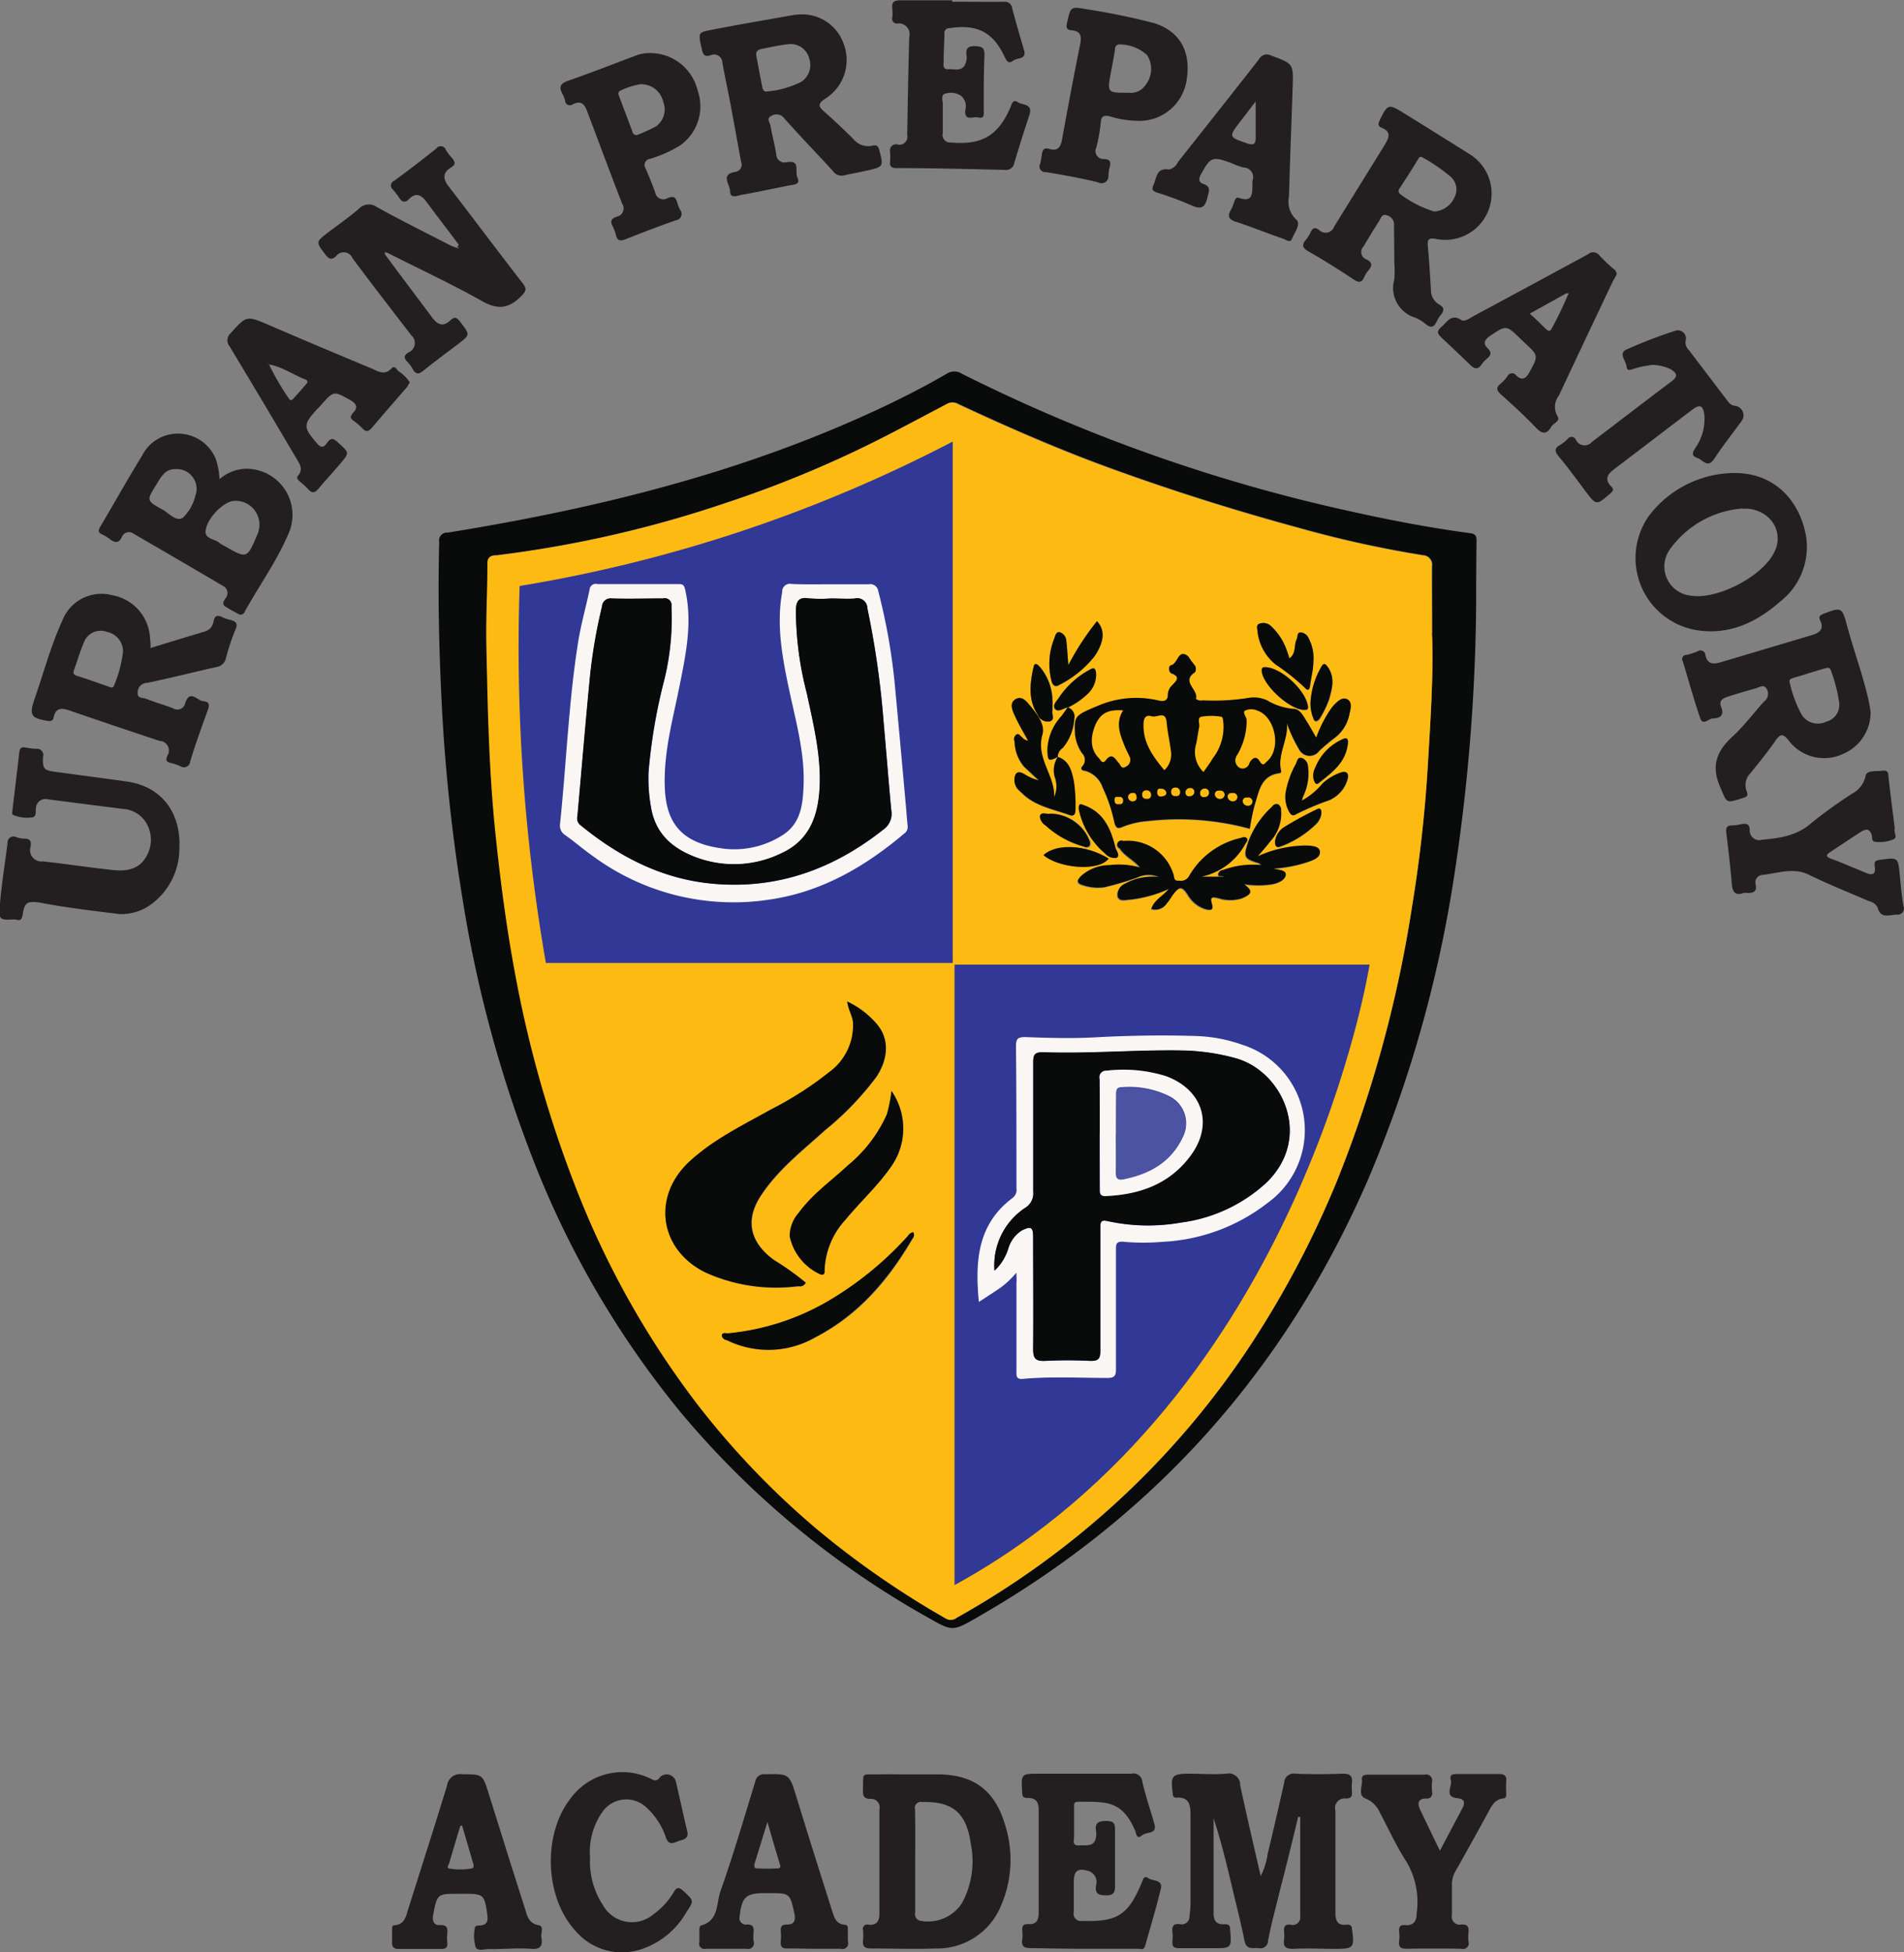 <svg id="Layer_1" data-name="Layer 1" xmlns="http://www.w3.org/2000/svg" viewBox="0 0 199.55 204.51"><rect x="0" y="0" width="199.55" height="204.51" fill="#808080" stroke="none"/><defs><style>.cls-1{fill:#231f20;}.cls-2{fill:#090a0a;}.cls-3{fill:#4d53a3;}.cls-4{fill:#fdba12;}.cls-5{fill:#313896;}.cls-6{fill:#f9f6f4;}</style></defs><title>Urban_Prep_logo_pro</title><path class="cls-1" d="M259.16,233.4a4.85,4.85,0,0,1-.58-0.21c-2.61-1.34-5.23-2.64-7.8-4.06a1.44,1.44,0,0,0-1.9.2c-1,.87-2.13,1.64-3.2,2.46-1.31,1-1.29,1-.3,2.3,0.36,0.47.65,0.65,1.14,0.17a1,1,0,0,1,1.72.24c2,2.69,4.09,5.38,6.15,8.06a1.07,1.07,0,0,1-.28,1.8c-0.54.33-.49,0.62-0.11,1a3.51,3.51,0,0,1,.55.75c0.32,0.59.64,0.55,1.13,0.15,1.15-.93,2.35-1.81,3.53-2.71,1.4-1.06,1.37-1,.28-2.44-0.34-.44-0.58-0.5-1-0.11-0.72.69-1.31,0.5-1.88-.26-1.67-2.24-3.36-4.46-5-6.69l0.2-.17c3.28,1.67,6.63,3.22,9.82,5,1.68,1,2.9,1,4.28-.41,0.55-.56.6-0.78,0.14-1.38-2.6-3.35-5.14-6.75-7.73-10.11-0.6-.78-0.67-1.43.24-2,0.53-.31.43-0.59,0.09-1a6.39,6.39,0,0,1-.63-0.82,0.56,0.56,0,0,0-1-.16q-2.18,1.74-4.43,3.39a0.53,0.53,0,0,0-.11.92,9.14,9.14,0,0,1,.63.82c0.3,0.48.61,0.61,1.05,0.16,0.69-.7,1.27-0.45,1.79.25,1.13,1.52,2.28,3,3.42,4.54Z" transform="translate(-211.29 -207.44)"/><path class="cls-1" d="M347.34,397.79h0.22q0,5.22,0,10.45a0.79,0.79,0,0,1-1,.84c-0.56-.07-0.75.17-0.69,0.7a3.43,3.43,0,0,1,0,.83c-0.1.74,0.11,1,.94,1,1.48-.08,3,0,4.46,0,1.85,0,2-.13,1.72-2,0-.38-0.15-0.58-0.56-0.53-0.94.11-1.18-.4-1.18-1.25,0-3.56,0-7.13,0-10.69a1,1,0,0,1,1.09-1.28c0.6,0,.68-0.29.64-0.77a4,4,0,0,1,0-.83c0.08-.7-0.15-1-0.91-1-1.66.06-3.32,0.07-5,0a1,1,0,0,0-1.19.93c-0.56,2.49-1.13,5-1.73,7.45a7.48,7.48,0,0,1-.73,2.35c-0.75-3.27-1.48-6.38-2.15-9.51a1.2,1.2,0,0,0-1.47-1.22c-1.27.11-2.56,0-3.84,0-1.86,0-2,.21-1.76,2.06,0,0.28.09,0.47,0.41,0.45,1.38-.09,1.45.87,1.45,1.85,0,2.91,0,5.82,0,8.72a11,11,0,0,1-.11,1.86,0.8,0.8,0,0,1-1,.82c-0.68-.09-0.85.23-0.78,0.83a4.32,4.32,0,0,1,0,.93c-0.06.58,0.15,0.78,0.75,0.76,1.18,0,2.35,0,3.53,0,1.93,0,1.91,0,1.77-1.93,0-.45-0.17-0.61-0.61-0.58-0.88.07-1.14-.43-1.13-1.22,0-2.35,0-4.71,0-7.06q0-1.41,0-2.81c0.78,2.35,1.35,4.72,1.91,7.08,0.45,1.91.94,3.81,1.33,5.73,0.2,1,.86.74,1.47,0.78a0.8,0.8,0,0,0,1-.79c0.35-1.83.85-3.62,1.29-5.43Q346.44,401.59,347.34,397.79Z" transform="translate(-211.29 -207.44)"/><path class="cls-1" d="M324.82,411.6h0c1.9,0,3.81,0,5.71,0,0.27,0,.64.18,0.77-0.28,0.56-2,1.17-4,1.65-6,0.24-1-.86-0.78-1.32-1.12s-0.57.2-.68,0.48c-1.42,3.4-2.56,4.12-6.23,4a0.76,0.76,0,0,1-.89-0.93c0-1,0-2.08,0-3.11,0-1.23.4-1.54,1.59-1.17a1.21,1.21,0,0,1,.73,1.53c-0.1.91,0.35,1,1.09,1s0.92-.28.91-1c0-2,0-3.95,0-5.92,0-.71-0.23-0.85-0.88-0.87-0.83,0-1.25.17-1.11,1.07a2,2,0,0,1,0,.62c-0.17,1.06-1,.82-1.71.87-0.87.07-.58-0.58-0.59-1,0-1,0-2,0-3,0-.27-0.05-0.57.39-0.57,3,0,4.62-.16,6,3,0.12,0.27.14,1,.7,0.54s1.66-.08,1.31-1.28c-0.42-1.46-.91-2.89-1.25-4.37a0.93,0.93,0,0,0-1.15-.83c-3.22,0-6.44,0-9.66,0-1.9,0-1.89,0-1.78,1.94,0,0.43.11,0.62,0.58,0.6,0.89,0,1.16.43,1.15,1.3,0,3.56,0,7.13,0,10.69,0,0.8-.22,1.29-1.1,1.22-0.53,0-.65.21-0.62,0.67a4.22,4.22,0,0,1,0,.93c-0.11.74,0.19,0.94,0.91,0.92C321.15,411.56,323,411.6,324.82,411.6Z" transform="translate(-211.29 -207.44)"/><path class="cls-1" d="M223.8,303.2a5.28,5.28,0,0,0,3.48-1.13,7.28,7.28,0,0,0,2.81-5.75c0.18-3.63-1.76-6.45-5.47-7q-3.69-.5-7.39-1c-1.32-.16-1.49-0.29-1.43-1.59a0.65,0.65,0,0,0-.71-0.84,6.84,6.84,0,0,1-1.13-.14c-0.47-.1-0.6.12-0.65,0.54-0.23,2-.48,4-0.72,6.07,0,0.17-.09.39,0.09,0.46a3.79,3.79,0,0,0,2,.25c0.46-.07.32-0.63,0.38-1a1,1,0,0,1,1.26-.89c2.6,0.34,5.2.67,7.8,1a3.07,3.07,0,0,1,2.49,1.46,3.46,3.46,0,0,1,0,3.56c-0.76,1.33-2.09,1.53-3.44,1.39-2.47-.26-4.93-0.64-7.4-0.91a1.18,1.18,0,0,1-1.27-1.55c0.09-.55-0.06-0.85-0.68-0.83a3,3,0,0,1-.81-0.15,0.63,0.63,0,0,0-.93.59c-0.29,2.43-.73,4.86-0.85,7.3-0.06,1.14,1.2.58,1.86,0.77,0.38,0.1.51-.14,0.57-0.52,0.21-1.35.49-1.47,1.86-1.28C218.32,302.55,221.06,302.86,223.8,303.2Z" transform="translate(-211.29 -207.44)"/><path class="cls-1" d="M311.08,207.62v-0.15c-1.8,0-3.6,0-5.4,0-0.71,0-.95.19-0.87,0.87a5.6,5.6,0,0,1,0,.93,0.49,0.49,0,0,0,.57.63,1.12,1.12,0,0,1,1.2,1.41q-0.13,5.14-.21,10.27a0.83,0.83,0,0,1-1,1,0.64,0.64,0,0,0-.79.78,10.22,10.22,0,0,1,0,1c-0.07.57,0.19,0.69,0.71,0.69,3.77,0,7.54.1,11.31,0.19a0.88,0.88,0,0,0,1-.76q0.76-2.52,1.58-5c0.39-1.2-.73-1-1.24-1.35s-0.63.27-.77,0.6c-1.27,2.93-3,3.93-6.21,3.64a0.8,0.8,0,0,1-.86-1c0-1,0-2,0-3,0-.38-0.23-1,0.24-1.11a1.92,1.92,0,0,1,1.69.23,1.44,1.44,0,0,1,.44,1.43c-0.17,1.3.82,0.69,1.31,0.82,0.77,0.2.6-.44,0.61-0.85,0-1.9,0-3.81.08-5.71,0-.7-0.22-0.86-0.87-0.9-0.82-.05-1.14.19-1,1a1.77,1.77,0,0,1-.12.81c-0.35.91-1.16,0.55-1.8,0.6s-0.49-.54-0.49-0.9c0-.93.07-1.86,0.08-2.8a0.51,0.51,0,0,1,.52-0.6c2.9-.44,4.57.4,5.79,3,0.2,0.43.4,0.79,0.87,0.42s1.48-.08,1.15-1.17c-0.43-1.45-.85-2.91-1.24-4.37a0.75,0.75,0,0,0-.87-0.64C314.68,207.64,312.88,207.62,311.08,207.62Z" transform="translate(-211.29 -207.44)"/><path class="cls-1" d="M273.13,402a7.24,7.24,0,0,1,1.27-4.7,3.05,3.05,0,0,1,4.63-.51A7.43,7.43,0,0,1,281.1,400c0.3,0.79.79,0.51,1.23,0.34s1.16-.17,1-1c-0.42-1.74-.79-3.49-1.2-5.24a1,1,0,0,0-1.63-.52c-0.45.65-.78,0.3-1.17,0.13a6.73,6.73,0,0,0-8.25,2.15c-2.91,3.75-2.72,10.24.45,13.78a6.42,6.42,0,0,0,7,2,8.52,8.52,0,0,0,4.69-3.86c0.82-1.22.79-1.22-.26-2.19-0.44-.41-0.71-0.54-1.07.1a7.59,7.59,0,0,1-2.09,2.28,3.48,3.48,0,0,1-5.3-.91A8.36,8.36,0,0,1,273.13,402Z" transform="translate(-211.29 -207.44)"/><path class="cls-1" d="M362.2,401.33c-0.75-1.55-1.41-2.91-2.06-4.28-0.31-.65-0.28-1.18.62-1.19a0.54,0.54,0,0,0,.61-0.71,7.46,7.46,0,0,1,0-1,0.63,0.63,0,0,0-.77-0.79c-1.94,0-3.88,0-5.81,0-0.4,0-.84,0-0.76.57s-0.47,1.6.37,1.93a2.75,2.75,0,0,1,1.5,1.45c0.92,1.74,1.73,3.54,2.8,5.18a8.28,8.28,0,0,1,1.07,5.35c0,0.79-.28,1.37-1.22,1.28-0.53-.05-0.66.2-0.62,0.67a5,5,0,0,1,0,1c-0.09.66,0.19,0.82,0.81,0.81q2.85-.05,5.71,0a0.6,0.6,0,0,0,.74-0.78,4.28,4.28,0,0,1,0-.83c0.06-.6,0-1-0.8-0.92a0.83,0.83,0,0,1-.93-1c0-1,0-2.08,0-3.11a2.74,2.74,0,0,1,.37-1.48c1.13-2,2.24-4,3.37-6.06,0.38-.68.68-1.47,1.64-1.57,0.32,0,.31-0.31.31-0.56a12.12,12.12,0,0,1,0-1.25c0.06-.62-0.24-0.75-0.79-0.74-1.38,0-2.77,0-4.15,0-0.43,0-1.06-.1-0.87.61s-0.76,1.76.7,1.92c0.66,0.07.85,0.37,0.54,1Z" transform="translate(-211.29 -207.44)"/><path class="cls-1" d="M409.87,294.2c-0.22-1.77-.46-3.59-0.66-5.41,0-.4-0.1-0.67-0.59-0.61-0.65.09-1.7-.08-1.8,0.53a2.74,2.74,0,0,1-1.42,1.88,49.41,49.41,0,0,0-4.18,3c-1.53,1.39-3.34,1.66-5.24,1.82a1,1,0,0,1-1.31-1c0-.67-0.36-0.72-0.88-0.63a4.07,4.07,0,0,1-.92.13c-0.66,0-.71.29-0.65,0.83,0.22,1.75.42,3.5,0.57,5.25,0.07,0.82.28,1.34,1.24,1a1.09,1.09,0,0,1,.41,0c0.64,0,1-.14.86-0.88a0.77,0.77,0,0,1,.63-1c1.67-.17,3.33-0.85,5,0,2.06,1,4.16,1.84,6.24,2.74a1.34,1.34,0,0,1,.9.64c0.3,1.24,1.2.79,2,.77a0.66,0.66,0,0,0,.71-0.92c-0.18-1.05-.28-2.12-0.38-3.19-0.18-1.91-.17-1.89-2.09-1.63-0.45.06-.61,0.18-0.54,0.63,0.17,1-.33,1-1,0.7-1.18-.48-2.36-1-3.55-1.44-0.5-.19-0.66-0.35-0.12-0.7,1.07-.7,2.13-1.42,3.2-2.11,0.57-.37,1-0.36,1.19.45,0,0.22,0,.54.31,0.58a3.69,3.69,0,0,0,1.93-.26C410.22,295.17,409.73,294.63,409.87,294.2Z" transform="translate(-211.29 -207.44)"/><path class="cls-1" d="M384.4,245.67a4.55,4.55,0,0,1,2,.46c0.56,0.36.83,0.69,0.12,1.23-2.81,2.11-5.6,4.26-8.4,6.39a1,1,0,0,1-1.65-.2,0.5,0.5,0,0,0-.9-0.1,4.45,4.45,0,0,1-.82.63c-0.58.34-.5,0.68-0.12,1.15,1,1.19,1.87,2.4,2.78,3.61,1.19,1.58,1.17,1.57,2.65.3,0.32-.27.38-0.44,0.1-0.73-0.75-.76-0.39-1.3.33-1.84,2.73-2.06,5.43-4.14,8.16-6.21,0.82-.62,1.15-0.44,1.27.62a5.25,5.25,0,0,1-.91,3.33c-0.25.42-.59,0.85,0.18,1.11,0.58,0.19,1.06,1.15,1.77.07,0.89-1.35,1.9-2.63,2.86-3.94a1,1,0,0,0-.61-1.58,1.09,1.09,0,0,1-.83-0.48c-1.35-1.79-2.72-3.57-4.07-5.36a1.08,1.08,0,0,1-.34-1.07,0.85,0.85,0,0,0-1-1,49.46,49.46,0,0,0-5.22,2c-0.86.39-.07,1.15,0,1.73s0.38,0.4.77,0.29C383.13,245.86,383.82,245.77,384.4,245.67Z" transform="translate(-211.29 -207.44)"/><path class="cls-1" d="M306.45,393.33h3.11c3.65,0,5.92,1.59,7,5.08a12.07,12.07,0,0,1-.33,8.61,7.22,7.22,0,0,1-6.91,4.55c-2.24.08-4.49,0-6.74,0-0.71,0-.91-0.24-0.84-0.89a5.66,5.66,0,0,0,0-1,0.47,0.47,0,0,1,.59-0.6c0.88,0.08,1.13-.41,1.13-1.2q0-5.44,0-10.89a0.88,0.88,0,0,0-.91-1.09c-0.72,0-.84-0.32-0.82-0.94,0.06-1.94-.21-1.59,1.56-1.63C304.38,393.31,305.42,393.33,306.45,393.33Zm0.76,9.08q0,2.64,0,5.28s0,0.07,0,.1a0.7,0.7,0,0,0,.5.87,4.25,4.25,0,0,0,4.4-1.84,9.24,9.24,0,0,0,.93-6.2c-0.46-3.23-1.87-4.48-5.09-4.39a0.63,0.63,0,0,0-.76.77C307.23,398.82,307.21,400.61,307.21,402.41Z" transform="translate(-211.29 -207.44)"/><path class="cls-2" d="M366,270.71a197.23,197.23,0,0,1-2.29,28.4,132.07,132.07,0,0,1-9,31.81c-8.54,19.69-22,35-40.62,45.74l-0.36.21c-2.61,1.5-2.61,1.5-5.24,0a93,93,0,0,1-25.93-21.55,97.36,97.36,0,0,1-15.42-26.45,132.2,132.2,0,0,1-7.32-26.93,183.58,183.58,0,0,1-2.27-21.52c-0.26-5.39-.37-10.78-0.23-16.18a0.83,0.83,0,0,1,.89-1C274,260.69,289.42,256.9,304,250c2.21-1.05,4.39-2.17,6.5-3.4a1.46,1.46,0,0,1,1.61,0,173.4,173.4,0,0,0,40.58,14.38c4.2,0.94,8.43,1.75,12.7,2.32,0.66,0.09.65,0.44,0.65,0.92C366,266.66,366,269.16,366,270.71Zm-4.61,3.08c0-2.72,0-4.87,0-7a1,1,0,0,0-.95-1.2,116.1,116.1,0,0,1-13.12-2.9q-9.78-2.65-19.32-6.1c-5.54-2-10.93-4.35-16.26-6.84a1.18,1.18,0,0,0-1.2,0q-2.58,1.38-5.18,2.73a117.75,117.75,0,0,1-17.93,7.62,120.55,120.55,0,0,1-24,5.49c-0.39,0-1,0-1,.82,0,2.84-.17,5.67-0.11,8.51,0.14,6.53.26,13,.93,19.56,0.52,5.06,1.17,10.09,2.11,15.08a123.2,123.2,0,0,0,6.36,22.32,92.32,92.32,0,0,0,12.89,22.87,85.93,85.93,0,0,0,12.37,12.87A92.06,92.06,0,0,0,310.4,377a1,1,0,0,0,1.17-.07,89.23,89.23,0,0,0,16.91-12.24,87.86,87.86,0,0,0,14.2-16.83,101.44,101.44,0,0,0,8.72-16.65,129.73,129.73,0,0,0,7.87-28.7,143.2,143.2,0,0,0,1.65-14.56C361.2,283,361.55,278.12,361.37,273.79Z" transform="translate(-211.29 -207.44)"/><path class="cls-3" d="M259.36,233.24l0,0.25-0.24-.09Z" transform="translate(-211.29 -207.44)"/><path class="cls-3" d="M251.59,234.07l0-.25,0.23,0.08Z" transform="translate(-211.29 -207.44)"/><path class="cls-1" d="M407.34,282.11c0-.16-0.07-0.57-0.15-1-0.59-2.8-1.62-5.48-2.35-8.24-0.48-1.81-.61-1.83-2.39-1.14-0.42.16-.59,0.3-0.39,0.72,0.43,0.89-.08,1.29-0.83,1.51l-9.6,2.86c-0.75.23-1.39,0.22-1.6-.72a0.52,0.52,0,0,0-.81-0.43,7.24,7.24,0,0,1-1.18.38,0.43,0.43,0,0,0-.39.65c0.61,2,1.15,4,1.84,6,0.28,0.81.89,0,1.34,0,0.7,0,1.21-.32.85-1.18-0.27-.64.15-0.91,0.63-1.07,1-.33,2-0.62,3-0.9,0.36-.1.78-0.44,1.1,0a1,1,0,0,1-.23,1.38c-1.12,1.22-2.11,2.58-3.33,3.69-1.67,1.53-2.24,3.09-1.27,5.29,0.72,1.65.54,1.71,2.27,1.17,0.45-.14.73-0.21,0.48-0.81a1.75,1.75,0,0,1,.41-1.82c0.89-1.1,1.79-2.2,2.59-3.36,0.55-.8.83-0.85,1.48,0a4.65,4.65,0,0,0,5.62,1.34A4.72,4.72,0,0,0,407.34,282.11Zm-3.29-1a1.81,1.81,0,0,1-1.37,1.94,2,2,0,0,1-2.56-.73,12.47,12.47,0,0,1-1.25-3.35c-0.13-.37.16-0.44,0.45-0.53,1.05-.31,2.09-0.65,3.14-0.95,0.27-.08.61-0.23,0.74,0.25A16.33,16.33,0,0,1,404.05,281.07Z" transform="translate(-211.29 -207.44)"/><path class="cls-1" d="M295.18,208.95a6.2,6.2,0,0,0-.7.06c-2.88.51-5.77,1-8.64,1.56-1.4.26-1.39,0.3-1,2,0.12,0.5.21,0.89,0.91,0.66A0.88,0.88,0,0,1,287,214c0.26,1.46.58,2.9,0.85,4.36q0.56,3,1.1,6a0.77,0.77,0,0,1-.61,1.09c-1.6.26-.52,1.34-0.54,2,0,0.85.76,0.49,1.18,0.41,1.69-.3,3.38-0.67,5.07-1,0.46-.09,1.14-0.07.82-0.8s0.36-1.83-1.08-1.64a0.88,0.88,0,0,1-1.15-.84c-0.16-1-.43-2-0.59-2.94-0.05-.34-0.5-0.8.11-1.07a1,1,0,0,1,1.35.3c1.65,1.85,3.38,3.64,5.06,5.47a1.11,1.11,0,0,0,1.15.48c0.8-.19,1.62-0.32,2.43-0.51,1.75-.4,1.74-0.41,1.3-2.12-0.1-.39-0.24-0.61-0.71-0.49a2,2,0,0,1-2-.68c-1-1-2-1.94-3-2.83-0.68-.58-0.81-0.86.07-1.43A4.78,4.78,0,0,0,299.7,212,4.6,4.6,0,0,0,295.18,208.95ZM294,212.06a2,2,0,0,1,2.1,1.51,2.09,2.09,0,0,1-.85,2.45,9.91,9.91,0,0,1-3.54,1c-0.36.07-.48-0.19-0.53-0.48q-0.31-1.57-.6-3.13c-0.1-.51,0-0.75.63-0.86C292.17,212.35,293.11,212.15,294,212.06Z" transform="translate(-211.29 -207.44)"/><path class="cls-1" d="M227.07,275.33c0-.35,0-0.62-0.05-0.89a4.81,4.81,0,0,0-4-4.65,4.4,4.4,0,0,0-5.22,2.72c-1.2,2.64-1.95,5.44-2.89,8.17-0.58,1.69-.37,2,1.37,2.28,0.34,0.06.56,0,.62-0.33,0.24-1.18,1-1,1.81-.71q4.64,1.6,9.3,3.14a1,1,0,0,1,.83,1.53c-0.19.45-.17,0.7,0.39,0.79a5.8,5.8,0,0,1,1,.35,0.66,0.66,0,0,0,1-.53c0.52-1.75,1.15-3.46,1.77-5.18,0.19-.54.41-1.05-0.41-1.12-0.62-.05-1.39-1.27-1.88.17a0.84,0.84,0,0,1-1.29.57c-0.93-.36-1.9-0.62-2.83-1-0.34-.13-0.93,0-0.87-0.66a1,1,0,0,1,1-1c2.43-.51,4.83-1.11,7.25-1.66a1.18,1.18,0,0,0,1-.93,23.29,23.29,0,0,1,1-3c0.29-.67,0-0.85-0.52-1a3.71,3.71,0,0,1-.79-0.26c-0.55-.28-0.89-0.24-1,0.46a1.27,1.27,0,0,1-.88,1C230.87,274.17,229,274.73,227.07,275.33Zm-2.89.41a12.94,12.94,0,0,1-.92,3.47c-0.1.37-.36,0.25-0.57,0.17-1.11-.38-2.2-0.79-3.32-1.13-0.45-.14-0.42-0.35-0.3-0.68,0.34-.93.61-1.9,1-2.8a1.88,1.88,0,0,1,2.46-1.12A2.07,2.07,0,0,1,224.18,275.74Z" transform="translate(-211.29 -207.44)"/><path class="cls-1" d="M357.42,234.95h0a10.61,10.61,0,0,1,0,1.76,3.25,3.25,0,0,0,2.17,4,4.46,4.46,0,0,1,1.14.7c0.5,0.4.84,0.34,1.11-.24a3.23,3.23,0,0,1,.43-0.71c0.38-.46.45-0.8-0.17-1.13a1.74,1.74,0,0,1-.84-1.57c-0.1-1.52-.18-3-0.33-4.55-0.07-.7.13-0.86,0.82-0.75a4.85,4.85,0,0,0,3.43-8.95c-2.25-1.42-4.5-2.82-6.76-4.22-1.6-1-1.72-.95-2.54.78-0.16.34-.18,0.59,0.21,0.75,1,0.4.8,1,.36,1.74l-5.34,8.63a0.94,0.94,0,0,1-1.53.38c-0.44-.35-0.71-0.3-0.94.22a3.52,3.52,0,0,1-.5.79c-0.43.52-.36,0.82,0.26,1.18,1.61,0.93,3.2,1.91,4.75,2.95,0.62,0.42.89,0.3,1.15-.31a2.41,2.41,0,0,1,.39-0.61c0.42-.48.47-0.86-0.19-1.17a0.83,0.83,0,0,1-.3-1.37c0.54-.89,1.06-1.78,1.63-2.65,0.19-.29.28-0.79,0.8-0.61a1,1,0,0,1,.76,1.08C357.4,232.39,357.42,233.67,357.42,234.95Zm4.19-5.35a11.33,11.33,0,0,1-3.55-1.81,0.42,0.42,0,0,1-.07-0.64c0.65-1,1.31-2,1.94-3.06,0.14-.23.26-0.28,0.48-0.14a18.54,18.54,0,0,1,2.91,2,1.78,1.78,0,0,1,.4,2.18A2.49,2.49,0,0,1,361.61,229.6Z" transform="translate(-211.29 -207.44)"/><path class="cls-1" d="M234.3,257.64a8.18,8.18,0,0,0-.39-2.11,4.27,4.27,0,0,0-3.46-2.63,4.2,4.2,0,0,0-4.29,2.31c-1.5,2.44-2.9,4.94-4.36,7.41-0.23.39-.23,0.61,0.19,0.81a4.2,4.2,0,0,1,.8.48c0.54,0.43,1,.45,1.28-0.24a0.8,0.8,0,0,1,1.24-.3c3.11,1.79,6.21,3.61,9.31,5.43a0.83,0.83,0,0,1,.31,1.31c-0.15.26-.45,0.61,0,0.89s0.89,0.52,1.35.77a0.46,0.46,0,0,0,.67-0.27c1.49-2.69,3.3-5.2,4.51-8a4.84,4.84,0,0,0-4-6.94A4.34,4.34,0,0,0,234.3,257.64Zm1.57,2.27a2.5,2.5,0,0,1,2.39,3.53c-1.08,2.55-1.08,2.55-3.42,1.21a2.72,2.72,0,0,1-.53-0.31c-0.48-.46-1.58-0.41-1.47-1.29C233,261.65,234.82,259.91,235.88,259.91Zm-6.18-3.32a2.07,2.07,0,0,1,2.07,2.8,4.76,4.76,0,0,1-1.3,2.29c-0.71.46-1.47-.5-2.18-0.88-1.64-.9-1.64-0.94-0.63-2.55C228.14,257.48,228.54,256.55,229.7,256.59Z" transform="translate(-211.29 -207.44)"/><path class="cls-1" d="M392.87,257a11.32,11.32,0,0,0-8.79,4.52A7.66,7.66,0,0,0,389,273.44c3.46,0.59,6.36-.77,8.89-3a7.27,7.27,0,0,0,2.7-6.73C400,260.1,397.4,256.88,392.87,257Zm1.06,3.74a3.59,3.59,0,0,1,2.79,1,3,3,0,0,1,.57,3.45c-1.14,2.57-6,5.12-8.8,4.65a3.07,3.07,0,0,1-2.11-4.95A10.32,10.32,0,0,1,393.93,260.71Z" transform="translate(-211.29 -207.44)"/><path class="cls-1" d="M264.5,411.6a21.65,21.65,0,0,1,2.39,0c1,0.11,1.32-.28,1.14-1.19-0.09-.44.32-1.16-0.28-1.27-1.14-.22-1.23-1.12-1.49-1.9-1.28-4-2.51-7.94-3.76-11.92-0.63-2-.63-2-2.77-2a1.36,1.36,0,0,0-1.58,1.16c-1.32,4.31-2.7,8.61-4.06,12.91-0.25.78-.36,1.67-1.47,1.75-0.28,0-.23.3-0.24,0.5,0,0.45,0,.9,0,1.35s0.23,0.64.69,0.63c1.49,0,3,0,4.46,0,0.5,0,.68-0.16.64-0.65a5.38,5.38,0,0,1,0-1c0.06-.58-0.07-0.89-0.76-0.85s-0.83-.48-0.72-1.07c0.42-2.21.43-2.21,2.68-2.21h0.52c2.1,0,2.18.07,2.47,2.18,0.09,0.64,0,1.11-.78,1.14-0.23,0-.53,0-0.53.32a4,4,0,0,0,.11,2c0.25,0.41,1,.12,1.47.15S263.88,411.6,264.5,411.6Zm-4.78-12.91c0.39,1.33.78,2.66,1.17,4,0.06,0.2.09,0.46-.18,0.5a6.88,6.88,0,0,1-2.35,0c-0.27-.06-0.09-0.34,0-0.52q0.58-2,1.17-3.93Z" transform="translate(-211.29 -207.44)"/><path class="cls-1" d="M296.61,411.6c0.93,0,1.87,0,2.8,0a0.59,0.59,0,0,0,.74-0.77c0-.41,0-0.83,0-1.25,0-.25,0-0.48-0.35-0.5-0.88-.06-1.08-0.78-1.29-1.43-1.27-4-2.52-7.94-3.74-11.92-0.76-2.48-.73-2.47-3.32-2.41a0.9,0.9,0,0,0-1,.74c-1.18,3.85-2.31,7.72-3.65,11.51-0.45,1.27-.15,3.13-2.09,3.6a0.76,0.76,0,0,0-.12.47c0,0.41,0,.83,0,1.24a0.56,0.56,0,0,0,.69.72c1.42,0,2.84,0,4.26,0a0.6,0.6,0,0,0,.73-0.79,4.73,4.73,0,0,1,0-.93c0.05-.53-0.06-0.84-0.7-0.82a0.68,0.68,0,0,1-.76-0.87c0.22-2,.66-2.42,2.63-2.42h0.42c2.22,0,2.22,0,2.69,2.16,0.14,0.66,0,1.15-.77,1.13-0.59,0-.7.24-0.66,0.74a5.54,5.54,0,0,1,0,1c-0.06.57,0.13,0.8,0.74,0.77C294.74,411.56,295.67,411.6,296.61,411.6Zm-4.89-13.28c0.47,1.61.87,3,1.27,4.31,0.07,0.22.2,0.53-.19,0.55a21.57,21.57,0,0,1-2.17,0c-0.34,0-.31-0.31-0.24-0.55Z" transform="translate(-211.29 -207.44)"/><path class="cls-1" d="M380.73,236.19a0.73,0.73,0,0,0-.37-0.61,18.93,18.93,0,0,1-1.42-1.35,0.81,0.81,0,0,0-1.22-.15c-4,2.17-7.95,4.3-11.93,6.44-0.43.23-1,.67-1.32,0.46-1.08-.71-1.48.16-2.09,0.69s-0.4.75,0,1.15c1,0.93,2,1.89,3,2.85,0.41,0.4.77,0.54,1.16,0a2.84,2.84,0,0,1,.55-0.62c0.46-.37.58-0.67,0.09-1.15s-0.28-.9.26-1.26c1.72-1.15,1.71-1.16,3.21.3l0.45,0.43c1.45,1.34,1.43,1.33.47,3.09-0.37.67-.77,0.87-1.37,0.32a0.53,0.53,0,0,0-.93.09,3.84,3.84,0,0,1-.7.76c-0.5.41-.44,0.69,0,1.11,1.26,1.12,2.51,2.27,3.68,3.49,0.66,0.69,1.13.76,1.62-.08,0.22-.38,1-0.58.65-1.12a1.89,1.89,0,0,1,.14-2.13q2.82-6,5.67-12Zm-5.13,2.18a35.56,35.56,0,0,1-1.65,3.42c-0.21.45-.41,0.33-0.69,0.07-0.51-.5-1-1-1.65-1.56l3.84-2.13Zm-0.15-.2h0.25l-0.1.21Z" transform="translate(-211.29 -207.44)"/><path class="cls-1" d="M342.55,226.37c0,0.24,0,.34,0,0.44,0,0.91,0,1.88-1.4,1.36-0.29-.11-0.41.14-0.5,0.39a4.73,4.73,0,0,1-.35.86c-0.37.65-.27,1,0.51,1.25,1.67,0.54,3.3,1.22,5,1.79,0.25,0.09.71,0.48,0.88,0s1-1.54.47-2a2.55,2.55,0,0,1-.78-2.41c0.11-3.83.26-7.67,0.39-11.5,0.08-2.45.06-2.43-2.25-3.29a0.93,0.93,0,0,0-1.27.37c-2.82,3.62-5.68,7.21-8.52,10.81a1.36,1.36,0,0,1-.92.76c-1.36-.22-1.28.89-1.63,1.62-0.21.44-.11,0.64,0.39,0.8a34.38,34.38,0,0,1,3.58,1.33c1,0.45,1.43.28,1.68-.81,0.15-.65.44-1.14-0.45-1.44-0.49-.17-0.47-0.56-0.22-1,1-1.83,1.19-1.91,3.2-1.17a7.41,7.41,0,0,0,1.26.46A1,1,0,0,1,342.55,226.37Zm0.34-8.3c0,1.42,0,2.64,0,3.87,0,0.62-.27.73-0.86,0.53-2-.69-2-0.67-0.7-2.37Z" transform="translate(-211.29 -207.44)"/><path class="cls-1" d="M279.57,213a4.09,4.09,0,0,0-1.74.3c-2.32.87-4.63,1.78-7,2.6-0.76.27-1,.59-0.62,1.32a3.38,3.38,0,0,1,.31.77,0.49,0.49,0,0,0,.76.4c1-.52,1.31.06,1.59,0.82,1.2,3.19,2.39,6.38,3.62,9.56a0.88,0.88,0,0,1-.57,1.37c-0.52.18-.73,0.45-0.42,1a4.32,4.32,0,0,1,.36,1c0.16,0.55.47,0.56,0.94,0.38,1.77-.69,3.53-1.38,5.32-2a0.67,0.67,0,0,0,.46-1.08,4,4,0,0,1-.28-0.66c-0.15-.62-0.38-0.9-1.08-0.56a0.87,0.87,0,0,1-1.27-.65c-0.31-.84-0.64-1.67-1-2.49a0.65,0.65,0,0,1,.47-1,13.2,13.2,0,0,0,3.11-1.38,5,5,0,0,0,1.88-5.77A5.12,5.12,0,0,0,279.57,213Zm-1,3.27a2.33,2.33,0,0,1,2.22,1.81,2.19,2.19,0,0,1-.73,2.59,16,16,0,0,1-1.87.86,0.41,0.41,0,0,1-.62-0.31l-1.38-3.66c-0.1-.27-0.18-0.52.21-0.66A7.18,7.18,0,0,1,278.58,216.24Z" transform="translate(-211.29 -207.44)"/><path class="cls-1" d="M254.25,247.51a4.19,4.19,0,0,0-1.2-1.19c-0.17-.14-0.38-0.65-0.73-0.28-0.7.76-1.42,0.31-2.09,0q-5.4-2.24-10.76-4.55c-2.36-1-2.33-1-4,.85a1,1,0,0,0-.11,1.4q3.5,5.8,6.94,11.64c0.34,0.58.83,1.17,0.23,1.89-0.22.26,0,.43,0.16,0.6a8.93,8.93,0,0,1,.92.84c0.36,0.4.63,0.4,1,0,0.75-.9,1.55-1.76,2.31-2.65,1-1.19,1-1.18-.15-2.21-0.43-.39-0.73-0.7-1.21,0s-0.81.33-1.19-.12c-1.28-1.53-1.28-1.83.06-3.32,0.16-.18.34-0.35,0.5-0.53,1.34-1.51,1.33-1.5,3.06-.53,0.58,0.33.89,0.71,0.35,1.29s-0.2.72,0.16,1a6.23,6.23,0,0,1,.78.68c0.39,0.44.66,0.3,1-.08,1.23-1.45,2.48-2.88,3.72-4.31C254.06,247.77,254.16,247.63,254.25,247.51Zm-14.79-1.89c1.4,0.23,2.55,1.08,3.84,1.58a0.25,0.25,0,0,1,.14.41c-0.47.55-.95,1.09-1.43,1.62-0.18.2-.34,0.15-0.48-0.09a27.36,27.36,0,0,1-2.05-3.53h0Zm0,0-0.11-.1h0.08v0.13h0Z" transform="translate(-211.29 -207.44)"/><path class="cls-1" d="M330.32,220.09a5,5,0,0,0,5.33-4.24c0.49-2.94-.65-5.15-3.45-6a70.62,70.62,0,0,0-7.08-1.45c-1.65-.3-1.62-0.24-2,1.44-0.12.54,0,.73,0.45,0.77,1,0.08,1.09.62,0.93,1.44q-1,5-1.91,10.05c-0.15.81-.5,1.2-1.34,0.94-0.52-.16-0.69.09-0.76,0.54s-0.1.68-.18,1a0.6,0.6,0,0,0,.59.89c1.83,0.3,3.67.63,5.47,1.07a0.73,0.73,0,0,0,1.09-.72,5,5,0,0,1,.09-0.72c0.18-.59.2-1-0.62-1a0.83,0.83,0,0,1-.74-1.2,17.82,17.82,0,0,0,.47-2.64c0.05-.75.41-0.74,0.95-0.63A10,10,0,0,0,330.32,220.09Zm-0.82-2.93c-2.16,0-2.17,0-1.79-2.09,0.15-.81.31-1.62,0.44-2.44a0.48,0.48,0,0,1,.36-0.53,4.28,4.28,0,0,1,3,1.11,2.71,2.71,0,0,1-.14,3.11A1.89,1.89,0,0,1,329.5,217.15Z" transform="translate(-211.29 -207.44)"/><path class="cls-4" d="M361.37,273.79c0.18,4.34-.17,9.24-0.46,14.14a143.2,143.2,0,0,1-1.65,14.56,129.73,129.73,0,0,1-7.87,28.7,101.44,101.44,0,0,1-8.72,16.65,87.86,87.86,0,0,1-14.2,16.83,89.23,89.23,0,0,1-16.91,12.24,1,1,0,0,1-1.17.07,92.06,92.06,0,0,1-13.47-9.32,85.93,85.93,0,0,1-12.37-12.87,92.32,92.32,0,0,1-12.89-22.87,123.2,123.2,0,0,1-6.36-22.32c-0.94-5-1.59-10-2.11-15.08-0.67-6.51-.79-13-0.93-19.56-0.06-2.83.12-5.67,0.11-8.51,0-.84.62-0.78,1-0.82a120.55,120.55,0,0,0,24-5.49,117.75,117.75,0,0,0,17.93-7.62q2.59-1.36,5.18-2.73a1.18,1.18,0,0,1,1.2,0c5.33,2.49,10.72,4.84,16.26,6.84q9.54,3.44,19.32,6.1a116.1,116.1,0,0,0,13.12,2.9,1,1,0,0,1,.95,1.2C361.34,268.92,361.37,271.06,361.37,273.79Zm-38.17,7.76c-0.22.31-.43,0.62-0.66,0.92a5.48,5.48,0,0,0-1.47,3.59c0,1.14.08,1.17,1.08,0.7a2.53,2.53,0,0,0-.32,2.15,2.81,2.81,0,0,1-.07,2.07c0.08-2.27-1.93-4.07-1.24-6.54,0.31-1.09-.55-2.16-1.26-3-0.38-.47-1-1.07-1.56-0.71s-0.33,1.18-.05,1.76c0.41,0.86.89,1.69,1.37,2.58a0.9,0.9,0,0,1-.62-0.35c-0.2-.11-0.32-0.44-0.6-0.3a0.6,0.6,0,0,0-.19.74,4.19,4.19,0,0,0,1,2.64c0.5,0.49,1,1,1.54,1.43a4.31,4.31,0,0,1-1-.37c-0.48-.16-1.06-0.82-1.44-0.26a1.48,1.48,0,0,0,.39,1.7c0.09,0.1.2,0.18,0.3,0.28,1.38,1.37,3.27,1.66,5,2.29,0.48,0.18.6-.21,0.59-0.59a17.26,17.26,0,0,0-.16-2.89c-0.21-1-.44-2.19-1.69-2.62a1.15,1.15,0,0,1,.52-0.93,5.16,5.16,0,0,0,1.21-3.06,1,1,0,0,0-.69-1.19,8.21,8.21,0,0,0,2-1.37,2.76,2.76,0,0,0,.93-2.2c0-.4-0.13-0.72-0.63-0.4a9,9,0,0,0-3.19,2.84c-0.24.4-.73,0.92-0.48,1.27S322.74,281.62,323.19,281.55Zm-23.11,30.82c0.12,0.91.58,1.53,0.63,2.29a6.07,6.07,0,0,1-2.53,5.15,35.94,35.94,0,0,1-6.06,3.88c-2.94,1.64-6,3.11-8.5,5.41-4,3.65-3.26,9.23,1.57,11.65a18,18,0,0,0,9.77,1.46,0.69,0.69,0,0,0,.79-0.37,29.23,29.23,0,0,0-3.34-2.38c-2.29-1.64-3.14-4-1.4-6.68s4.38-4.76,6.78-6.93a31.18,31.18,0,0,0,5.36-5.57c1.3-2,1.34-4,.06-5.52A9.22,9.22,0,0,0,300.08,312.36Zm49.15-27.65c-0.29-.49-0.55-1-0.86-1.42-0.43-.61-0.78-1.55-1.54-1.54a6.43,6.43,0,0,1-2.76-.89,3.28,3.28,0,0,0-2-.25,23,23,0,0,1-4.74.25,0.88,0.88,0,0,1-.73-0.16c0.34-1-1.62-1.83-.08-2.8a0.72,0.72,0,0,0,0-.67,11.53,11.53,0,0,1-.73-1c-1.07-.82-1.05.8-1.79,0.95-0.29.06-.26,0.72,0.05,0.84,1,0.38.47,0.82,0.09,1.24a1.38,1.38,0,0,0-.47,1c0,0.72-.47.72-1,0.61a10.15,10.15,0,0,0-6.26.53c-2.55,1.11-2.55,1.07-2.46,3.07a4.31,4.31,0,0,0,.71,1.89,1,1,0,0,1,.06,1.39c-0.26.27-.06,0.43,0.24,0.47a2.7,2.7,0,0,1,1.88,1.76,16.2,16.2,0,0,1,1.23,3.68c0.16,0.59.37,0.65,0.84,0.45a8.81,8.81,0,0,1,2.69-.62,28.39,28.39,0,0,1,10.66.81,21.7,21.7,0,0,1,.52-2.53c0.45-1.39.63-3,2.57-3.29a0.19,0.19,0,0,0,.18-0.27c-0.39-1.69.74-3.19,0.62-4.86a0.28,0.28,0,0,0,0-.08h0a15.55,15.55,0,0,0,1.29,2.74,1.24,1.24,0,0,0,2.1.13,20.57,20.57,0,0,1,1.65-1.39,4,4,0,0,0,1.47-2.28c0.13-.6.37-1.43-0.18-1.72s-1.16.33-1.6,0.82A13.05,13.05,0,0,0,349.24,284.71Zm-12,14.57a6.87,6.87,0,0,0,4.56-3.48,0.43,0.43,0,0,0,.12-0.47,0.46,0.46,0,0,0-.56-0.07,8.35,8.35,0,0,0-5.5,4,1,1,0,0,1-1.07.5c-0.57.07-.48-0.38-0.58-0.65a5,5,0,0,0-5.26-3.51,0.43,0.43,0,1,0-.36.78c0.51,0.78,1.41,1.15,2.13,2a8.33,8.33,0,0,0-3.23-.25,4.49,4.49,0,0,0-2.92,1.1c-0.46.42-.58,0.79,0.18,1a4.86,4.86,0,0,0,2.21.21,32.23,32.23,0,0,0,3.42-1,2.74,2.74,0,0,1,2.32-.06,5.86,5.86,0,0,0-3.54.68,1.27,1.27,0,0,0-.8,1.32c0.2,0.63.89,0.4,1.36,0.35a13.31,13.31,0,0,0,4-1.11c-0.63.79-1.55,1.16-1.82,2.1a1.42,1.42,0,0,0,1.63-.61c0.28-.3.47-0.68,0.72-1,0.61-.77.87-0.76,1.43,0.06a3.31,3.31,0,0,0,1.84,1.55c0.59,0.16.92,0.14,0.71-.58s0.16-.68.68-0.56a4,4,0,0,0,2.54,0c1-.42,1.08-0.74.16-1.46a9.37,9.37,0,0,0,3,0c0.6-.14,1.37-0.39,1.37-1s-0.79-.47-1.28-0.63a14.91,14.91,0,0,0,3.4-.63c0.61-.24,1.57-0.47,1.45-1.2-0.1-.56-1.06-0.54-1.71-0.58a12.53,12.53,0,0,0-4.79,1.12c0.53-.63.95-1.1,1.34-1.6a4.22,4.22,0,0,0,1.1-3.2,0.69,0.69,0,0,0-.29-0.63,0.5,0.5,0,0,0-.63.21,9.37,9.37,0,0,0-2.54,3.79c-0.5,1.49-.39,1.68,1.12,2.15a1.07,1.07,0,0,1,.26.21,8.87,8.87,0,0,0-4,.51,0.55,0.55,0,0,0-.51.43c0,0.37.47,0.1,0.56,0.27h-2.31Zm-32.51,22.45a15.1,15.1,0,0,1-.47,2.42,14.61,14.61,0,0,1-4.08,5.35c-1.75,1.65-3.73,3.06-5.18,5a3.72,3.72,0,0,0-.93,2.44,5.68,5.68,0,0,0,3.24,4c0.46,0.11.42-.19,0.42-0.47a8.15,8.15,0,0,1,2.14-5.21c1.55-1.89,3.37-3.53,4.78-5.55A6.9,6.9,0,0,0,304.72,321.73Zm2.31,14.8a0.81,0.81,0,0,0-.56.4,35.29,35.29,0,0,1-7.65,6.39,25.67,25.67,0,0,1-11.17,3.8c-0.24,0-.62-0.14-0.67.26a0.57,0.57,0,0,0,.5.45,9.85,9.85,0,0,0,9.27-.28c4.54-2.31,7.68-6,10.21-10.36A0.55,0.55,0,0,0,307,336.53Zm39.39-60.12a9.8,9.8,0,0,0-.33-1,6.18,6.18,0,0,0-1.66-2.45,1.16,1.16,0,0,0-1.17-.18c-0.37.15-.2,0.63-0.16,0.93a5.16,5.16,0,0,0,1.86,3.32,23.15,23.15,0,0,1,3.06,2.43c0.32,0.37.51,0.28,0.57-.19,0.11-.85.31-1.69,0.35-2.54a4.5,4.5,0,0,0-.52-2.48,1,1,0,0,0-.81-0.57c-0.39,0-.29.46-0.42,0.72C346.87,275,347.18,275.88,346.42,276.41Zm-23.16.71c-0.09-1-.12-1.78-0.25-2.6a1,1,0,0,0-.7-0.83c-0.37-.05-0.45.41-0.55,0.65a7.18,7.18,0,0,0-.27,4.54c0.11,0.39.36,0.6,0.77,0.35a11.15,11.15,0,0,0,3.71-3c1.06-1.56,1.11-2.77.26-3.69A28,28,0,0,0,323.26,277.12Zm24.47,14.2c0.08-.23.09-0.32,0.13-0.4a5.53,5.53,0,0,0,.53-3.18,1,1,0,0,0-.63-0.88c-0.49-.14-0.51.39-0.65,0.64a9.47,9.47,0,0,0-1,2.67,3.19,3.19,0,0,0,.29,2.3c0.17,0.3.35,0.52,0.72,0.29a27.72,27.72,0,0,1,3.47-1.47,3.38,3.38,0,0,0,1.95-2.22c0.18-.63-0.15-0.88-0.71-0.69a5.43,5.43,0,0,0-1.92,1.15A7.39,7.39,0,0,1,347.72,291.32Zm-23.36.94a8.31,8.31,0,0,0,2.76,4.61,1.32,1.32,0,0,0,1.18.43c0.41-.23,0-0.76-0.12-1.09-0.47-1.89-1.18-3.64-3.24-4.4C324.58,291.68,324.3,291.5,324.36,292.27Zm-2.77-10.71a5.4,5.4,0,0,0,0-.72,5.62,5.62,0,0,0-1.28-3.5c-0.24-.24-0.57-0.63-0.71,0-0.37,1.68-.62,3.38.43,4.94a1.16,1.16,0,0,0,1.25.73c0.65-.18.2-0.77,0.31-1.16A1.25,1.25,0,0,0,321.59,281.56Zm26.79,0a0.8,0.8,0,0,1,0-.1c-0.25-1.69-2.78-4-4.43-4.08-0.3,0-.44.06-0.41,0.4,0.14,1.53,3,4.1,4.46,4.07C348.2,281.8,348.41,281.83,348.38,281.51Zm-20.89,15.88c-2.33-1.47-5.46-1.62-6.84-.37C322.22,298.34,326.39,298.8,327.49,297.39Zm-6.14-4.71c-0.32.09-.88-0.26-1,0.25a1.22,1.22,0,0,0,.6,1,9.69,9.69,0,0,0,4,2.2,0.47,0.47,0,0,0,.58-0.06,0.61,0.61,0,0,0,0-.58A4.5,4.5,0,0,0,321.34,292.68Zm27.29-11.52a4.44,4.44,0,0,0,.2,1.32c0.12,0.2.1,0.54,0.4,0.53a0.73,0.73,0,0,0,.43-0.39,10.25,10.25,0,0,0,.92-1.93c0.3-1.07.62-2.18-.08-3.26-0.28-.42-0.46-0.69-0.8,0A8.32,8.32,0,0,0,348.63,281.16Zm3.92,4.22c0.07-.58-0.1-0.75-0.68-0.46a5.46,5.46,0,0,0-2.74,2.92,1.75,1.75,0,0,0-.15,1.3c0.08,0.22.2,0.56,0.49,0.33C350.86,288.4,352.31,287.35,352.55,285.39Zm-7.62,10.13c0,0.5.1,0.83,0.63,0.57a10.45,10.45,0,0,0,3.69-2.36,1.87,1.87,0,0,0,.52-1.08c0-.32-0.06-0.68-0.53-0.4a36.79,36.79,0,0,0-3.42,1.87A2.09,2.09,0,0,0,344.93,295.52Z" transform="translate(-211.29 -207.44)"/><path class="cls-2" d="M300.08,312.36a9.22,9.22,0,0,1,3.11,2.37c1.28,1.5,1.24,3.57-.06,5.52a31.18,31.18,0,0,1-5.36,5.57c-2.4,2.17-5,4.17-6.78,6.93s-0.89,5,1.4,6.68a29.23,29.23,0,0,1,3.34,2.38,0.69,0.69,0,0,1-.79.37,18,18,0,0,1-9.77-1.46c-4.83-2.42-5.57-8-1.57-11.65,2.52-2.3,5.57-3.77,8.5-5.41a35.94,35.94,0,0,0,6.06-3.88,6.07,6.07,0,0,0,2.53-5.15C300.66,313.9,300.2,313.27,300.08,312.36Z" transform="translate(-211.29 -207.44)"/><path class="cls-2" d="M349.24,284.71a13.05,13.05,0,0,1,1.66-3.19c0.44-.49,1-1.13,1.6-0.82s0.31,1.12.18,1.72a4,4,0,0,1-1.47,2.28,20.57,20.57,0,0,0-1.65,1.39,1.24,1.24,0,0,1-2.1-.13,15.55,15.55,0,0,1-1.29-2.74h0a0.28,0.28,0,0,1,0,.08c0.12,1.66-1,3.16-.62,4.86a0.19,0.19,0,0,1-.18.27c-1.94.24-2.12,1.9-2.57,3.29a21.7,21.7,0,0,0-.52,2.53,28.39,28.39,0,0,0-10.66-.81,8.81,8.81,0,0,0-2.69.62c-0.47.2-.68,0.15-0.84-0.45a16.2,16.2,0,0,0-1.23-3.68,2.7,2.7,0,0,0-1.88-1.76c-0.3,0-.5-0.21-0.24-0.47a1,1,0,0,0-.06-1.39,4.31,4.31,0,0,1-.71-1.89c-0.1-2-.1-2,2.46-3.07a10.15,10.15,0,0,1,6.26-.53c0.51,0.11,1,.11,1-0.61a1.38,1.38,0,0,1,.47-1c0.38-.42.93-0.85-0.09-1.24-0.31-.12-0.34-0.78-0.05-0.84,0.74-.15.72-1.77,1.79-0.95a11.53,11.53,0,0,0,.73,1,0.72,0.72,0,0,1,0,.67c-1.54,1,.42,1.85.08,2.8a0.88,0.88,0,0,0,.73.16,23,23,0,0,0,4.74-.25,3.28,3.28,0,0,1,2,.25,6.43,6.43,0,0,0,2.76.89c0.76,0,1.12.93,1.54,1.54C348.68,283.74,348.94,284.22,349.24,284.71Z" transform="translate(-211.29 -207.44)"/><path class="cls-2" d="M341.94,283.28a7.11,7.11,0,0,1-1,3.36,0.9,0.9,0,0,0,.35,1.26,0.74,0.74,0,0,0,1-.53c0.3-.55.71-0.75,1.08-0.17s0.57,0.13.76,0c1.5-1.27.83-4.67-1-5.31a1.56,1.56,0,0,0-1.31,0c-0.28.19,0.16,0.6,0.17,0.93S341.94,283.3,341.94,283.28Z" transform="translate(-211.29 -207.44)"/><path class="cls-2" d="M329,281.86c-1.59-.11-2.33.29-2.86,1.46-0.67,1.49-.56,2.72.35,3.63,0.17,0.17.35,0.63,0.68,0.2,0.68-.89,1-0.14,1.38.28,0.2,0.22.26,0.7,0.77,0.36a0.77,0.77,0,0,0,.37-1c-0.16-.38-0.37-0.73-0.52-1.11C328.72,284.42,328.18,283.2,329,281.86Z" transform="translate(-211.29 -207.44)"/><path class="cls-2" d="M337.42,288.32c0.34-.48.69-0.95,1-1.43a5.36,5.36,0,0,0,1.12-3.65c0-.27,0-0.69-0.27-0.72a6.36,6.36,0,0,0-2,0c-0.51.11-.2,0.7-0.27,1.08-0.11.57-.19,1.15-0.3,1.72A2.91,2.91,0,0,0,337.42,288.32Z" transform="translate(-211.29 -207.44)"/><path class="cls-2" d="M333.32,288.13A2.27,2.27,0,0,0,334,286c-0.12-1-.34-2-0.44-2.94-0.12-1.28-1-.47-1.58-0.63s-0.81.21-.84,0.81C331.07,285.26,332.12,286.7,333.32,288.13Z" transform="translate(-211.29 -207.44)"/><path class="cls-2" d="M332.91,290.08c-0.21-.07-0.35.11-0.34,0.39a0.37,0.37,0,0,0,.46.4c0.21,0,.52-0.07.49-0.39A0.52,0.52,0,0,0,332.91,290.08Z" transform="translate(-211.29 -207.44)"/><path class="cls-2" d="M329,291.31c0.05-.25,0-0.42-0.37-0.38s-0.51-.13-0.53.27c0,0.24,0,.5.31,0.49S329,291.78,329,291.31Z" transform="translate(-211.29 -207.44)"/><path class="cls-2" d="M336.46,290.33A0.41,0.41,0,0,0,336,290a0.46,0.46,0,0,0-.44.56,0.34,0.34,0,0,0,.42.32A0.46,0.46,0,0,0,336.46,290.33Z" transform="translate(-211.29 -207.44)"/><path class="cls-2" d="M340.42,290.52a0.38,0.38,0,0,0-.47.38,0.54,0.54,0,0,0,.55.49,0.47,0.47,0,0,0,.48-0.44A0.44,0.44,0,0,0,340.42,290.52Z" transform="translate(-211.29 -207.44)"/><path class="cls-2" d="M334.5,290.83a0.37,0.37,0,0,0,.47-0.39,0.46,0.46,0,0,0-.52-0.5,0.4,0.4,0,0,0-.41.47A0.38,0.38,0,0,0,334.5,290.83Z" transform="translate(-211.29 -207.44)"/><path class="cls-2" d="M330,290.52a0.43,0.43,0,0,0-.49.47,0.46,0.46,0,0,0,.5.41,0.38,0.38,0,0,0,.39-0.47C330.38,290.66,330.26,290.47,330,290.52Z" transform="translate(-211.29 -207.44)"/><path class="cls-2" d="M337.22,299.28h2.31c-0.09-.17-0.55.11-0.56-0.27a0.55,0.55,0,0,1,.51-0.43,8.87,8.87,0,0,1,4-.51,1.07,1.07,0,0,0-.26-0.21c-1.51-.47-1.62-0.65-1.12-2.15a9.37,9.37,0,0,1,2.54-3.79,0.5,0.5,0,0,1,.63-0.21,0.69,0.69,0,0,1,.29.63,4.22,4.22,0,0,1-1.1,3.2c-0.39.5-.81,1-1.34,1.6a12.53,12.53,0,0,1,4.79-1.12c0.65,0,1.61,0,1.71.58,0.13,0.73-.84,1-1.45,1.2a14.91,14.91,0,0,1-3.4.63c0.49,0.16,1.28.12,1.28,0.63s-0.77.9-1.37,1a9.37,9.37,0,0,1-3,0c0.92,0.72.87,1-.16,1.46a4,4,0,0,1-2.54,0c-0.52-.12-0.91-0.21-0.68.56s-0.12.74-.71,0.58a3.31,3.31,0,0,1-1.84-1.55c-0.56-.82-0.82-0.83-1.43-0.06-0.26.32-.44,0.71-0.72,1a1.42,1.42,0,0,1-1.63.61c0.27-.95,1.18-1.31,1.82-2.1a13.31,13.31,0,0,1-4,1.11c-0.47,0-1.17.28-1.36-.35a1.27,1.27,0,0,1,.8-1.32,5.86,5.86,0,0,1,3.54-.68,2.74,2.74,0,0,0-2.32.06,32.23,32.23,0,0,1-3.42,1,4.86,4.86,0,0,1-2.21-.21c-0.76-.2-0.64-0.56-0.18-1a4.49,4.49,0,0,1,2.92-1.1,8.33,8.33,0,0,1,3.23.25c-0.72-.83-1.62-1.2-2.13-2a0.43,0.43,0,1,1,.36-0.78,5,5,0,0,1,5.26,3.51c0.1,0.28,0,.72.58,0.65a1,1,0,0,0,1.07-.5,8.35,8.35,0,0,1,5.5-4,0.46,0.46,0,0,1,.56.07,0.43,0.43,0,0,1-.12.47A6.87,6.87,0,0,1,337.22,299.28Z" transform="translate(-211.29 -207.44)"/><path class="cls-2" d="M304.72,321.73a6.9,6.9,0,0,1-.09,8c-1.4,2-3.23,3.66-4.78,5.55a8.15,8.15,0,0,0-2.14,5.21c0,0.28,0,.58-0.42.47a5.68,5.68,0,0,1-3.24-4,3.72,3.72,0,0,1,.93-2.44c1.45-2,3.43-3.37,5.18-5a14.61,14.61,0,0,0,4.08-5.35A15.1,15.1,0,0,0,304.72,321.73Z" transform="translate(-211.29 -207.44)"/><path class="cls-2" d="M307,336.53a0.55,0.55,0,0,1-.08.66c-2.53,4.31-5.67,8-10.21,10.36a9.85,9.85,0,0,1-9.27.28,0.57,0.57,0,0,1-.5-0.45c0-.4.43-0.24,0.67-0.26a25.67,25.67,0,0,0,11.17-3.8,35.29,35.29,0,0,0,7.65-6.39A0.81,0.81,0,0,1,307,336.53Z" transform="translate(-211.29 -207.44)"/><path class="cls-2" d="M322.16,286.73c1.25,0.42,1.48,1.57,1.69,2.62a17.26,17.26,0,0,1,.16,2.89c0,0.38-.1.76-0.59,0.59-1.72-.63-3.6-0.92-5-2.29-0.1-.1-0.2-0.18-0.3-0.28a1.48,1.48,0,0,1-.39-1.7c0.38-.56,1,0.1,1.44.26a4.31,4.31,0,0,0,1,.37c-0.51-.48-1-0.94-1.54-1.43a4.19,4.19,0,0,1-1-2.64,0.6,0.6,0,0,1,.19-0.74c0.29-.14.4,0.19,0.6,0.3a0.9,0.9,0,0,0,.62.35c-0.48-.9-1-1.72-1.37-2.58-0.28-.58-0.64-1.35.05-1.76s1.18,0.25,1.56.71c0.72,0.88,1.57,1.95,1.26,3-0.7,2.47,1.32,4.27,1.24,6.54a2.81,2.81,0,0,0,.07-2.07,2.53,2.53,0,0,1,.32-2.15Z" transform="translate(-211.29 -207.44)"/><path class="cls-2" d="M346.42,276.41c0.76-.52.45-1.38,0.77-2,0.13-.26,0-0.72.42-0.72a1,1,0,0,1,.81.57,4.5,4.5,0,0,1,.52,2.48c0,0.85-.24,1.69-0.35,2.54-0.06.47-.25,0.57-0.57,0.19a23.15,23.15,0,0,0-3.06-2.43,5.16,5.16,0,0,1-1.86-3.32c0-.3-0.22-0.78.16-0.93a1.16,1.16,0,0,1,1.17.18,6.18,6.18,0,0,1,1.66,2.45A9.8,9.8,0,0,1,346.42,276.41Z" transform="translate(-211.29 -207.44)"/><path class="cls-2" d="M323.26,277.12a28,28,0,0,1,3-4.61c0.85,0.92.8,2.12-.26,3.69a11.15,11.15,0,0,1-3.71,3c-0.41.25-.66,0-0.77-0.35a7.18,7.18,0,0,1,.27-4.54c0.09-.24.17-0.71,0.55-0.65a1,1,0,0,1,.7.83C323.14,275.33,323.17,276.16,323.26,277.12Z" transform="translate(-211.29 -207.44)"/><path class="cls-2" d="M347.72,291.32a7.39,7.39,0,0,0,2.17-1.8,5.43,5.43,0,0,1,1.92-1.15c0.56-.19.88,0.05,0.71,0.69a3.38,3.38,0,0,1-1.95,2.22,27.72,27.72,0,0,0-3.47,1.47c-0.37.24-.56,0-0.72-0.29a3.19,3.19,0,0,1-.29-2.3,9.47,9.47,0,0,1,1-2.67c0.14-.25.16-0.78,0.65-0.64a1,1,0,0,1,.63.88,5.53,5.53,0,0,1-.53,3.18C347.82,291,347.8,291.09,347.72,291.32Z" transform="translate(-211.29 -207.44)"/><path class="cls-2" d="M324.36,292.27c-0.06-.77.22-0.59,0.59-0.45,2.05,0.76,2.77,2.51,3.24,4.4,0.08,0.34.53,0.86,0.12,1.09a1.32,1.32,0,0,1-1.18-.43A8.31,8.31,0,0,1,324.36,292.27Z" transform="translate(-211.29 -207.44)"/><path class="cls-2" d="M321.59,281.56a1.21,1.21,0,0,1,0,.31c-0.11.39,0.33,1-.31,1.16a1.16,1.16,0,0,1-1.25-.73c-1-1.56-.8-3.26-0.43-4.94,0.14-.65.47-0.25,0.71,0a5.62,5.62,0,0,1,1.28,3.5A5.25,5.25,0,0,1,321.59,281.56Z" transform="translate(-211.29 -207.44)"/><path class="cls-2" d="M348.38,281.51c0,0.32-.18.29-0.4,0.29-1.5,0-4.33-2.55-4.46-4.07,0-.34.1-0.41,0.41-0.4,1.65,0.07,4.18,2.39,4.43,4.08A0.86,0.86,0,0,0,348.38,281.51Z" transform="translate(-211.29 -207.44)"/><path class="cls-2" d="M327.49,297.39c-1.09,1.41-5.26,1-6.84-.37C322,295.77,325.15,295.92,327.49,297.39Z" transform="translate(-211.29 -207.44)"/><path class="cls-2" d="M321.34,292.68a4.5,4.5,0,0,1,4.11,2.8,0.61,0.61,0,0,1,0,.58,0.47,0.47,0,0,1-.58.06,9.69,9.69,0,0,1-4-2.2,1.22,1.22,0,0,1-.6-1C320.46,292.42,321,292.78,321.34,292.68Z" transform="translate(-211.29 -207.44)"/><path class="cls-2" d="M348.63,281.16a8.32,8.32,0,0,1,1.08-3.76c0.34-.66.52-0.39,0.8,0,0.7,1.07.38,2.19,0.08,3.26a10.25,10.25,0,0,1-.92,1.93,0.73,0.73,0,0,1-.43.39c-0.29,0-.28-0.33-0.4-0.53A4.44,4.44,0,0,1,348.63,281.16Z" transform="translate(-211.29 -207.44)"/><path class="cls-2" d="M323.19,281.55c-0.45.08-1,.58-1.32,0.14s0.25-.87.48-1.27a9,9,0,0,1,3.19-2.84c0.5-.31.58,0,0.63,0.4a2.76,2.76,0,0,1-.93,2.2,8.22,8.22,0,0,1-2,1.37h0Z" transform="translate(-211.29 -207.44)"/><path class="cls-2" d="M322.14,286.75c-1,.47-1,0.43-1.08-0.7a5.48,5.48,0,0,1,1.47-3.59c0.23-.3.44-0.61,0.66-0.92h0a1,1,0,0,1,.69,1.19,5.16,5.16,0,0,1-1.21,3.06,1.15,1.15,0,0,0-.52.93Z" transform="translate(-211.29 -207.44)"/><path class="cls-2" d="M352.55,285.39c-0.24,2-1.69,3-3.08,4.1-0.29.22-.4-0.11-0.49-0.33a1.75,1.75,0,0,1,.15-1.3,5.46,5.46,0,0,1,2.74-2.92C352.45,284.63,352.62,284.81,352.55,285.39Z" transform="translate(-211.29 -207.44)"/><path class="cls-5" d="M311.14,253.7v54.62H268.5a192.84,192.84,0,0,1-2.75-39.49A151.21,151.21,0,0,0,311.14,253.7Z" transform="translate(-211.29 -207.44)"/><path class="cls-2" d="M344.93,295.52a2.09,2.09,0,0,1,.89-1.4,36.79,36.79,0,0,1,3.42-1.87c0.48-.28.55,0.08,0.53,0.4a1.87,1.87,0,0,1-.52,1.08,10.45,10.45,0,0,1-3.69,2.36C345,296.34,344.89,296,344.93,295.52Z" transform="translate(-211.29 -207.44)"/><path class="cls-5" d="M311.33,373.5v-65h43.5S347.79,353.58,311.33,373.5Z" transform="translate(-211.29 -207.44)"/><path class="cls-6" d="M298.34,268.65c1.35,0,2.7,0,4,0a0.85,0.85,0,0,1,1,.73,62.85,62.85,0,0,1,1.73,9.76q0.6,6.4,1.17,12.8c0.06,0.69.11,1.38,0.18,2.06a0.86,0.86,0,0,1-.39.79c-4.1,3.46-8.62,6.08-14,6.88a24.85,24.85,0,0,1-18.6-4.54c-1-.7-1.9-1.49-2.89-2.19a1.19,1.19,0,0,1-.55-1.23c0.66-6.32.89-12.69,1.89-19,0.3-1.87.83-3.7,1.21-5.55a0.64,0.64,0,0,1,.82-0.53c2.84,0,5.68,0,8.52,0,0.5,0,.57.17,0.68,0.63,0.77,3.42.06,6.73-.6,10.05-0.71,3.55-1.7,7-1.54,10.72s1.84,5.65,5.7,6.25a9.37,9.37,0,0,0,6.56-1.3c2-1.22,2.2-3.25,2.28-5.26,0.13-3.42-.81-6.7-1.51-10s-1.37-6.77-.73-10.26a0.81,0.81,0,0,1,1-.84C295.64,268.68,297,268.65,298.34,268.65Zm0,1.49a15,15,0,0,1-2.28,0c-1.15-.18-1.31.43-1.34,1.34a35,35,0,0,0,1.14,8.59c0.69,3.24,1.5,6.47,1.35,9.82-0.14,3-1,5.57-4,6.95a11.33,11.33,0,0,1-8.85.47c-2.4-.86-4.23-2.32-4.78-5a17,17,0,0,1-.31-4,57.72,57.72,0,0,1,1.63-9.56,27,27,0,0,0,.77-7.8,0.7,0.7,0,0,0-.87-0.8c-1.8,0-3.6.05-5.4,0a0.89,0.89,0,0,0-1,.84,55.81,55.81,0,0,0-1.24,7.12c-0.48,5-.89,9.92-1.34,14.87a0.88,0.88,0,0,0,.3.9c4.09,3.36,8.62,5.7,14,6.16,6.71,0.58,12.56-1.57,17.78-5.7a2,2,0,0,0,.81-2c-0.29-3.1-.53-6.2-0.81-9.3a92.72,92.72,0,0,0-1.7-11.88,1.05,1.05,0,0,0-1.33-1C300,270.2,299.19,270.14,298.36,270.14Z" transform="translate(-211.29 -207.44)"/><path class="cls-6" d="M317.81,340.77a9.09,9.09,0,0,1-1.93,1.76l-2,1.31c-0.41-4.26-.16-8.15,3.55-10.91a1.07,1.07,0,0,0,.39-1c0-4.95,0-9.9-.05-14.84,0-.84.17-1,1-1,2.59,0.1,5.19.16,7.78,0,3.39-.17,6.78-0.22,10.17-0.11a16,16,0,0,1,4.76.91,9.39,9.39,0,0,1,2.64,16.59,19.45,19.45,0,0,1-11,4.06,23.2,23.2,0,0,1-4,0c-0.75-.07-0.88.12-0.87,0.79,0,2.28,0,4.57,0,6.85,0,1.9,0,3.81,0,5.71,0,0.64-.13.9-0.85,0.91-3,0-6-.17-8.92.1-0.73.07-.66-0.4-0.66-0.86q0-4.62,0-9.24C317.85,341.57,317.83,341.3,317.81,340.77Zm-2.29-.21a5.27,5.27,0,0,0,1.45-2.33,3.38,3.38,0,0,1,1.39-1.86c1-.5,1.21-0.37,1.21.69,0,3.91,0,7.82,0,11.73,0,1,.3,1.28,1.28,1.23a46.5,46.5,0,0,1,4.67,0c0.85,0,1.1-.17,1.09-1.06,0-4.29,0-8.58,0-12.88,0-.54,0-0.87.73-0.71a19.91,19.91,0,0,0,7.72.16,16.32,16.32,0,0,0,8.87-4.1c5.05-4.76,1.79-11.8-3.2-13.13a22.56,22.56,0,0,0-5.41-.79c-4.91-.09-9.82.36-14.74,0.18-0.8,0-1,.21-1,1,0,4.53,0,9.06,0,13.6a1.77,1.77,0,0,1-.84,1.7A7.21,7.21,0,0,0,315.52,340.56Z" transform="translate(-211.29 -207.44)"/><path class="cls-4" d="M341.94,283.28s0-.22,0-0.46-0.45-.74-0.17-0.93a1.56,1.56,0,0,1,1.31,0c1.87,0.64,2.54,4,1,5.31-0.19.16-.4,0.61-0.76,0s-0.77-.38-1.08.17a0.74,0.74,0,0,1-1,.53,0.9,0.9,0,0,1-.35-1.26A7.11,7.11,0,0,0,341.94,283.28Z" transform="translate(-211.29 -207.44)"/><path class="cls-4" d="M329,281.86c-0.84,1.34-.31,2.56.17,3.77,0.15,0.38.36,0.74,0.52,1.11a0.77,0.77,0,0,1-.37,1c-0.5.34-.56-0.13-0.77-0.36-0.39-.42-0.7-1.17-1.38-0.28-0.33.43-.51,0-0.68-0.2-0.91-.9-1-2.14-0.35-3.63C326.69,282.15,327.43,281.75,329,281.86Z" transform="translate(-211.29 -207.44)"/><path class="cls-4" d="M337.42,288.32a2.91,2.91,0,0,1-.75-3c0.11-.57.19-1.15,0.3-1.72,0.07-.37-0.25-1,0.27-1.08a6.36,6.36,0,0,1,2,0c0.26,0,.23.44,0.27,0.72a5.36,5.36,0,0,1-1.12,3.65C338.11,287.38,337.76,287.84,337.42,288.32Z" transform="translate(-211.29 -207.44)"/><path class="cls-4" d="M333.32,288.13c-1.19-1.43-2.25-2.87-2.18-4.84,0-.61.23-1,0.84-0.81s1.46-.65,1.58.63c0.09,1,.32,2,0.44,2.94A2.27,2.27,0,0,1,333.32,288.13Z" transform="translate(-211.29 -207.44)"/><path class="cls-4" d="M332.91,290.08a0.52,0.52,0,0,1,.62.41c0,0.32-.28.34-0.49,0.39a0.37,0.37,0,0,1-.46-0.4C332.55,290.19,332.7,290,332.91,290.08Z" transform="translate(-211.29 -207.44)"/><path class="cls-4" d="M329,291.31c0,0.47-.34.37-0.59,0.38s-0.32-.25-0.31-0.49c0-.4.32-0.24,0.53-0.27S329,291.06,329,291.31Z" transform="translate(-211.29 -207.44)"/><path class="cls-4" d="M336.46,290.33a0.46,0.46,0,0,1-.5.52,0.34,0.34,0,0,1-.42-0.32A0.46,0.46,0,0,1,336,290,0.41,0.41,0,0,1,336.46,290.33Z" transform="translate(-211.29 -207.44)"/><path class="cls-4" d="M338,290.42a0.46,0.46,0,0,1-.5.52,0.34,0.34,0,0,1-.42-0.32,0.46,0.46,0,0,1,.44-0.56A0.41,0.41,0,0,1,338,290.42Z" transform="translate(-211.29 -207.44)"/><path class="cls-4" d="M340.42,290.53a0.44,0.44,0,0,1,.56.42,0.47,0.47,0,0,1-.48.44,0.54,0.54,0,0,1-.55-0.49A0.38,0.38,0,0,1,340.42,290.53Z" transform="translate(-211.29 -207.44)"/><path class="cls-4" d="M339.08,290.28a0.44,0.44,0,0,1,.56.42,0.47,0.47,0,0,1-.48.44,0.54,0.54,0,0,1-.55-0.49A0.38,0.38,0,0,1,339.08,290.28Z" transform="translate(-211.29 -207.44)"/><path class="cls-4" d="M342,291a0.44,0.44,0,0,1,.56.42,0.47,0.47,0,0,1-.48.44,0.54,0.54,0,0,1-.55-0.49A0.38,0.38,0,0,1,342,291Z" transform="translate(-211.29 -207.44)"/><path class="cls-4" d="M334.5,290.83a0.38,0.38,0,0,1-.46-0.41,0.4,0.4,0,0,1,.41-0.47,0.46,0.46,0,0,1,.52.5A0.37,0.37,0,0,1,334.5,290.83Z" transform="translate(-211.29 -207.44)"/><path class="cls-4" d="M331.46,291.12a0.38,0.38,0,0,1-.46-0.41,0.4,0.4,0,0,1,.41-0.47,0.46,0.46,0,0,1,.52.5A0.37,0.37,0,0,1,331.46,291.12Z" transform="translate(-211.29 -207.44)"/><path class="cls-4" d="M330,290.52c0.26-.06.38,0.13,0.41,0.4a0.38,0.38,0,0,1-.39.47,0.46,0.46,0,0,1-.5-0.41A0.43,0.43,0,0,1,330,290.52Z" transform="translate(-211.29 -207.44)"/><path class="cls-2" d="M298.36,270.14c0.83,0,1.67.06,2.49,0a1.05,1.05,0,0,1,1.33,1,92.72,92.72,0,0,1,1.7,11.88c0.28,3.1.52,6.2,0.81,9.3a2,2,0,0,1-.81,2c-5.22,4.14-11.07,6.28-17.78,5.7-5.35-.46-9.89-2.8-14-6.16a0.88,0.88,0,0,1-.3-0.9c0.45-5,.85-9.92,1.34-14.87a55.81,55.81,0,0,1,1.24-7.12,0.89,0.89,0,0,1,1-.84c1.8,0.06,3.6,0,5.4,0a0.7,0.7,0,0,1,.87.8,27,27,0,0,1-.77,7.8,57.72,57.72,0,0,0-1.63,9.56,17,17,0,0,0,.31,4c0.55,2.66,2.37,4.12,4.78,5a11.33,11.33,0,0,0,8.85-.47c3-1.38,3.85-4,4-6.95,0.15-3.35-.66-6.58-1.35-9.82a35,35,0,0,1-1.14-8.59c0-.9.19-1.52,1.34-1.34A15,15,0,0,0,298.36,270.14Z" transform="translate(-211.29 -207.44)"/><path class="cls-2" d="M315.52,340.56a7.21,7.21,0,0,1,3.22-6.59,1.77,1.77,0,0,0,.84-1.7c0-4.53,0-9.06,0-13.6,0-.76.19-1,1-1,4.91,0.18,9.82-.28,14.74-0.18a22.56,22.56,0,0,1,5.41.79c5,1.33,8.25,8.37,3.2,13.13a16.32,16.32,0,0,1-8.87,4.1,19.91,19.91,0,0,1-7.72-.16c-0.68-.16-0.73.17-0.73,0.71,0,4.29,0,8.58,0,12.88,0,0.89-.25,1.1-1.09,1.06a46.5,46.5,0,0,0-4.67,0c-1,.05-1.29-0.2-1.28-1.23,0.06-3.91,0-7.82,0-11.73,0-1.06-.24-1.19-1.21-0.69a3.38,3.38,0,0,0-1.39,1.86A5.27,5.27,0,0,1,315.52,340.56Zm11-14.37c0,1.94,0,3.88,0,5.81,0,0.42,0,.76.57,0.74,3.54-.14,6.66-1.22,8.87-4.15,2.49-3.31,1.38-7-2.49-8.41a15,15,0,0,0-6.25-.58,0.69,0.69,0,0,0-.72.87C326.57,322.38,326.55,324.28,326.55,326.19Z" transform="translate(-211.29 -207.44)"/><path class="cls-6" d="M326.55,326.19c0-1.9,0-3.81,0-5.71a0.69,0.69,0,0,1,.72-0.87,15,15,0,0,1,6.25.58c3.87,1.45,5,5.11,2.49,8.41-2.21,2.93-5.33,4-8.87,4.15-0.57,0-.57-0.32-0.57-0.74C326.56,330.06,326.55,328.13,326.55,326.19Zm1.71,0h0c0,1.35,0,2.7,0,4,0,0.68.21,0.87,0.84,0.74,2.7-.56,4.93-1.78,6.16-4.38a3.16,3.16,0,0,0-1.4-4.26,9.45,9.45,0,0,0-5-.95c-0.57,0-.58.33-0.57,0.75C328.27,323.5,328.26,324.85,328.26,326.2Z" transform="translate(-211.29 -207.44)"/><path class="cls-3" d="M328.26,326.2c0-1.35,0-2.7,0-4.05,0-.41,0-0.74.57-0.75a9.45,9.45,0,0,1,5,.95,3.16,3.16,0,0,1,1.4,4.26c-1.23,2.61-3.46,3.83-6.16,4.38-0.62.13-.86-0.07-0.84-0.74,0.05-1.35,0-2.7,0-4h0Z" transform="translate(-211.29 -207.44)"/></svg>